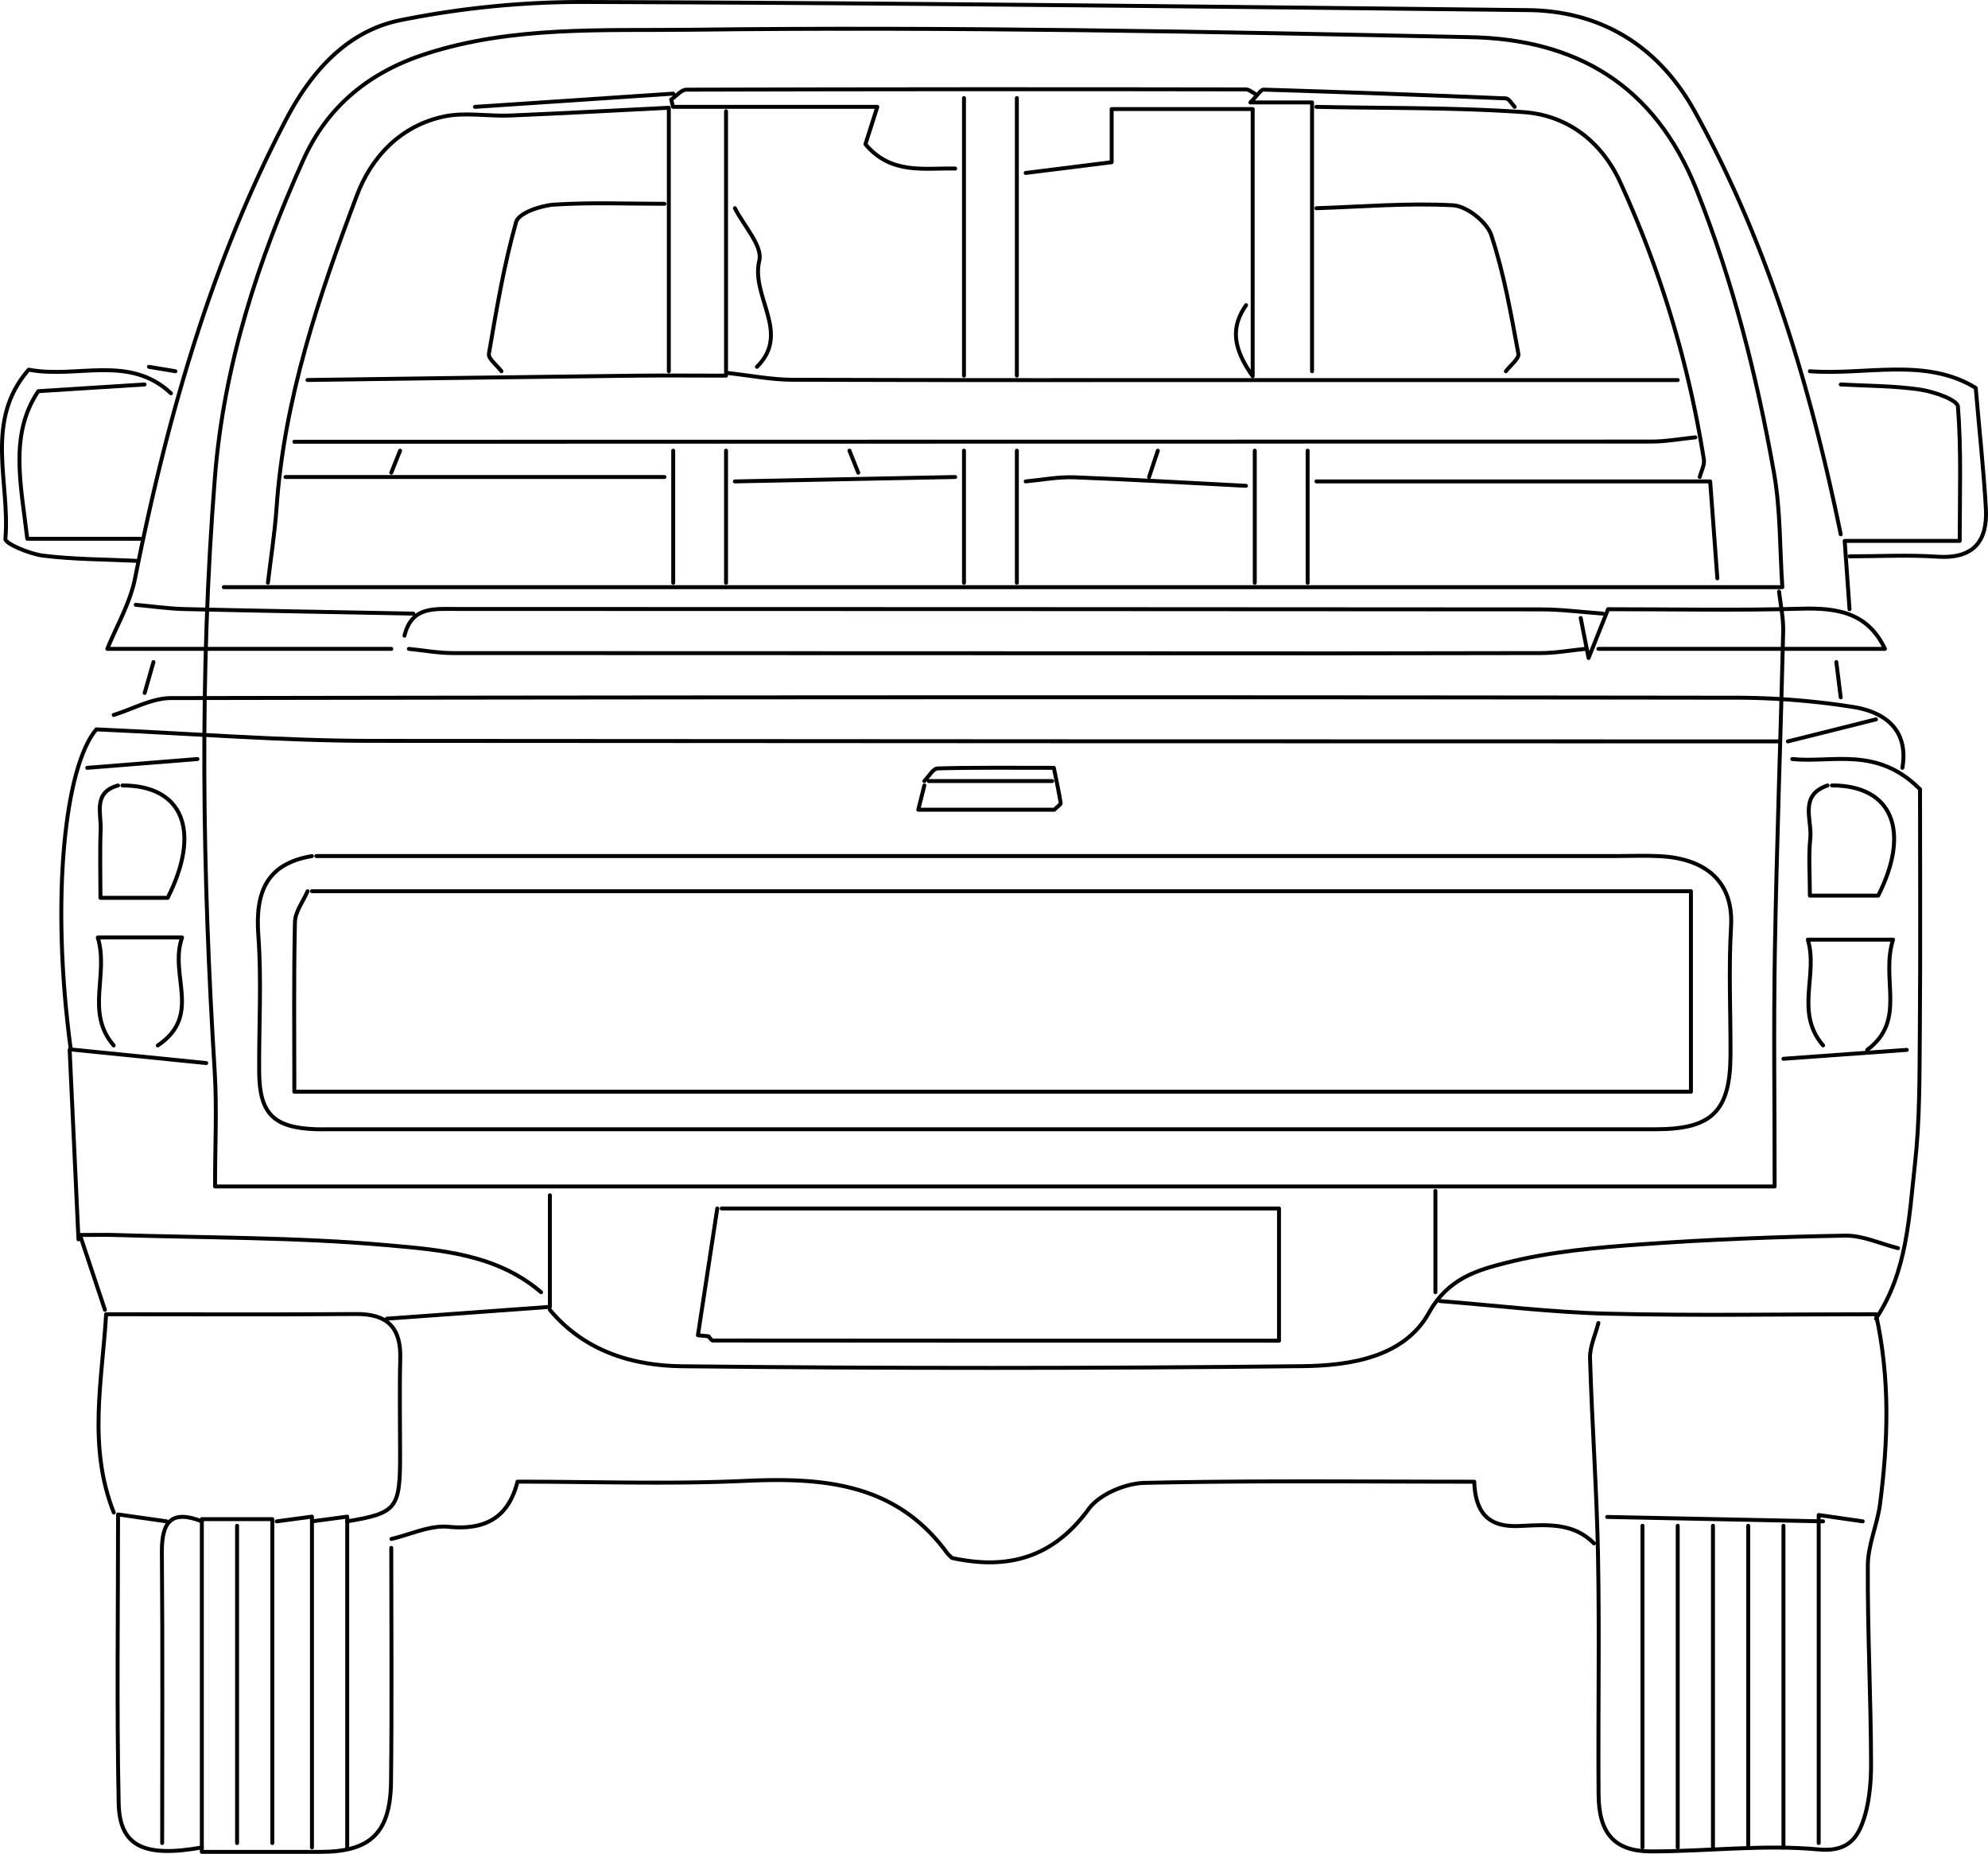 <svg xmlns="http://www.w3.org/2000/svg" viewBox="0 0 1010.38 942"><defs><style>.cls-1{fill:none;stroke:#000;stroke-linecap:round;stroke-linejoin:round;stroke-width:2px;}</style></defs><title>pickup_back</title><g id="Capa_2" data-name="Capa 2"><g id="Capa_1-2" data-name="Capa 1"><path class="cls-1" d="M113.77,298.36H905.85c-1.31-19.46-.87-39.15-4.25-58.16-8.7-49-20.74-96.93-39.3-143.63C841,43,801,20,747.43,18.89c-132.08-2.78-264.23-5.4-396.3-3.78-44.56.54-90.45-2-134.41,12.15-28.79,9.26-50.18,26.48-62.55,53.95-23.13,51.4-40.43,104.47-44.93,161.17-8,100.77-6.33,201.51-.11,302.29,1.15,18.62.16,37.37.16,58.21H901.94c0-41.77-.56-81.35.14-120.91.94-53.75,2.94-107.48,4.21-161.22.16-6.7-1.36-13.43-2.11-20.15"/><path class="cls-1" d="M935.53,271.49c-15.4-74.83-37-147.64-74.16-214.81-18-32.56-46.76-51.12-84.82-51.54C616.83,3.39,457.1,1.53,297.38,1a468.2,468.2,0,0,0-93.89,9.26c-27.29,5.53-45.57,26.45-58.27,50.81-38.27,73.35-60.46,152-76.57,232.74-2.55,12.78-9.58,24.67-14.1,35.9H198.86"/><path class="cls-1" d="M904.18,376.73q-358.26,0-716.52-.27c-44.84-.1-89.67-3.68-138.69-5.84-16,18.74-23.38,85.85-13,162.64l68.84,6.92"/><path class="cls-1" d="M57.79,363.29c9.71-3,19.41-8.56,29.11-8.57q396.33-.72,792.65-.19a386.87,386.87,0,0,1,62.62,4.76c15.59,2.58,28,11.36,24.7,30.87"/><path class="cls-1" d="M810.14,784.25c-10.82-10.93-24.71-9.39-38.06-8.83-14.58.6-22.2-5.49-22.81-22.52-55.55,0-111.55-.64-167.51.6-9.8.22-22.94,5.77-28.47,13.31-17.61,24-39.92,31.23-69.35,24.87a17.22,17.22,0,0,1-2.92-3c-26.17-35.49-63.28-38-103-36.17-38,1.72-76.11.37-115,.37-4.57,18-16,24.78-35.07,22.94-9.39-.91-19.35,3.93-29,6.17"/><path class="cls-1" d="M805.66,329.71c-7.47.74-14.93,2.12-22.39,2.14q-104.13.24-208.24.1-172.41,0-344.82-.1c-7.47,0-14.93-1.4-22.4-2.14"/><path class="cls-1" d="M814.61,311.79c-10.44-.74-20.89-2.13-31.34-2.14q-275.42-.19-550.82-.21c-11.66,0-23.2-1.49-26.87,13.55"/><path class="cls-1" d="M964.64,634.23c-9-2.24-17.95-6.52-26.87-6.36-34.35.6-68.72,1.9-103,4.37-23.23,1.67-46.8,3.71-69.24,9.42-14.67,3.73-29.5,7.81-39.37,25.53-12.5,22.47-40,26.72-63.82,27q-157.85,1.76-315.71.05c-25.19-.26-49.66-7.69-67.17-28.66"/><path class="cls-1" d="M275,656.62c-22.6-19.42-51.36-21.53-78.43-23.92-46.05-4.07-92.49-3.71-138.77-5.17-3.73-.12-7.47,0-17.16,0,5,15,8.85,26.55,12.69,38.06"/><path class="cls-1" d="M176.47,773.05c25.11-4.23,26.87-6.42,26.87-33.58,0-16.42-.33-32.85.09-49.26.4-15.77-6.72-22.64-22.49-22.51-41,.34-82.1.11-127,.11-2,33.59-9.41,67.18,3.89,100.76"/><path class="cls-1" d="M86.9,199.84c-21.34-20-47.79-7.29-72.33-12-22.89,26.15-9.31,57.4-11.84,86-.21,2.37,12.3,7.66,19.28,8.52,15.53,1.9,31.31,1.85,47,2.6"/><path class="cls-1" d="M919.85,188.64c28.58,2.13,58.66-7.25,84.29,8.47,1.92,22.17,4,41.53,5.15,60.95,1,16.76-6,26-24.52,24.82-14.86-1-29.84-.19-44.76-.19"/><path class="cls-1" d="M84.66,773.05,60,769.54c0,49.76-.7,98.3.32,146.81.46,21.89,13,27.64,42.23,22.4"/><path class="cls-1" d="M369,56.54v132.9c12.42,1.36,23,3.49,33.59,3.53,82.84.28,165.69.15,248.54.15H852.68"/><path class="cls-1" d="M940,309.56c-.8-11.2-1.59-22.39-2.46-34.71H996c0-23.32.87-45.87-.9-68.22-.27-3.5-12.3-7.66-19.3-8.68-13.26-1.95-26.82-1.84-40.25-2.59"/><path class="cls-1" d="M73.47,195.36l-54,3.41c-14.88,22.08-8.8,47.47-5.6,75H71.23"/><path class="cls-1" d="M731.77,661.1c28.36,2.24,56.69,5.73,85.09,6.42,44.77,1.09,89.58.29,136.58.29,7.33,33.21,6.12,64.73,2.1,96.27-1.35,10.56-6.19,20.9-6.24,31.36-.17,33.59,1.56,67.18,1.66,100.76,0,10.45-1,21.63-4.79,31.13-3.21,7.93-8.47,13.69-21.93,12.43-28-2.61-56.63,1-85,1-18.62,0-26.63-9-26.78-28.91-.31-40.31.48-80.62-.27-120.91-.63-33.6-3.06-67.17-4.07-100.77-.17-5.92,2.75-11.94,4.25-17.91"/><path class="cls-1" d="M852.68,775.29V938.75"/><path class="cls-1" d="M870.59,775.29V938.75"/><path class="cls-1" d="M158.55,773.05l17.92-2.4v168.1"/><path class="cls-1" d="M834.77,775.29V938.75"/><path class="cls-1" d="M140.64,773.05l17.91-2.4v168.1"/><path class="cls-1" d="M906.42,775.29V938.75"/><path class="cls-1" d="M888.51,775.29V938.75"/><path class="cls-1" d="M102.58,773.05c-15.55-6.13-20.44.35-20.31,15.68.42,49.25.15,98.52.15,147.78"/><path class="cls-1" d="M138.4,936.51V771.93H102.58V941c21.58,0,41,0,60.45,0,25.38-.07,35.42-9.64,35.71-35.82.44-39.55.12-79.12.12-118.67"/><path class="cls-1" d="M120.49,775.29V936.51"/><path class="cls-1" d="M946.72,773.05l-22.39-3.22V936.51"/><path class="cls-1" d="M339.92,188.64V54.76c-25.41,1.26-53,2.79-80.61,3.94-11.18.46-22.77-1.77-33.5.46-22,4.58-37,20.39-44.41,40.09-19.35,51.33-37,103.35-40.85,158.8-.89,12.73-2.89,25.38-4.39,38.07"/><path class="cls-1" d="M669.07,54.3c35.08.74,70.25.25,105.21,2.68,22.4,1.56,39.64,14.93,49.11,35.46a539.84,539.84,0,0,1,42.57,141c.45,2.79-1.34,6-2.08,8.93"/><path class="cls-1" d="M337.68,103.56c-18.66,0-37.37-.79-55.95.41-6.88.44-18.1,4.24-19.39,8.77-6.22,21.89-10,44.51-13.86,67-.43,2.53,4.12,5.91,6.36,8.89"/><path class="cls-1" d="M872.83,293.88c-1.16-15.71-2.33-31.42-3.65-49.26H669.07"/><path class="cls-1" d="M149.6,224.47q344.82,0,689.65-.1c7.46,0,14.92-1.39,22.39-2.14"/><path class="cls-1" d="M949,533.47c20.22-15,6.7-35.71,13.12-56H918.81c5.41,17.86-6.8,36.91,7.76,53.74"/><path class="cls-1" d="M80.19,531.23c22.83-15.34,5.53-35.7,12.35-54.86H49.7c5.74,19-6.46,38,8.09,54.86"/><path class="cls-1" d="M145.12,242.38H337.68"/><path class="cls-1" d="M485.47,85.64c-15.77-.36-32.54,3.25-45.63-12.35,1.61-5.06,3.48-10.91,6.05-19H342.06c-.3-1.25-.61-2.49-.92-3.73,2.58-1.74,5.16-5,7.74-5q142.19-.39,284.37-.13c1.49,0,3,1.4,4.47,2.15"/><path class="cls-1" d="M489.94,49.82V190.88"/><path class="cls-1" d="M342.16,47.58,241.4,54.3"/><path class="cls-1" d="M769.83,54.3c-1.49-1.5-2.93-4.23-4.48-4.3q-61.56-2.58-123.15-4.46c-1.45,0-3,2.79-6.71,6.52h31.34V188.64"/><path class="cls-1" d="M516.81,49.82V190.88"/><path class="cls-1" d="M369,190.88c-14.93,0-29.86-.15-44.78,0q-84,1-167.93,2.21"/><path class="cls-1" d="M521.29,87.88,565,82.42v-27h71.66V191.18c-10.31-14.62-11.07-25.07-3.36-36.12"/><path class="cls-1" d="M35.4,533.47q2.25,48.13,4.48,96.28"/><path class="cls-1" d="M210.05,311.79c-38.81-.74-77.62-1.39-116.43-2.31-8.22-.2-16.42-1.42-24.63-2.16"/><path class="cls-1" d="M812.38,329.71H958c-8.71-18.5-24.34-20.94-42.66-20.41-32.07.92-64.18.26-98.06.26-2.48,6.2-5.19,13-9.9,24.79-1.84-9.38-2.92-14.85-4-20.32"/><path class="cls-1" d="M669.07,105.8c23.14-.75,46.34-2.74,69.37-1.49,7,.38,17.25,8.44,19.48,15.16,6.49,19.48,10,40,13.78,60.29.47,2.47-4.11,5.9-6.35,8.88"/><path class="cls-1" d="M469.79,399.12c-.88,3.53-1.77,7.06-3.08,12.32h69.14c1.86-1.87,3.34-2.74,3.24-3.34-.87-5.35-2-10.64-3.48-17.94-20.23,0-39.67-.22-59.09.3-2.3.06-4.49,4.18-6.73,6.42"/><path class="cls-1" d="M910.9,385.69c20.45,2.11,42.93-6.74,64.93,15.36,0,38.34.25,80.9-.1,123.46-.18,22.4,0,44.93-2.49,67.14-3,26.86-3.93,54.63-19.8,78.4"/><path class="cls-1" d="M279.47,607.36v56.7l-82.85,6"/><path class="cls-1" d="M384.7,186.4c17.47-17.21-3.26-35.59,1.21-54,1.8-7.42-7.92-17.66-12.4-26.61"/><path class="cls-1" d="M534.73,396.88H472"/><path class="cls-1" d="M485.47,242.38l-112,2.24"/><path class="cls-1" d="M633.25,246.86c-29.11-1.49-58.21-3.23-87.33-4.32-8.18-.3-16.42,1.33-24.63,2.08"/><path class="cls-1" d="M100.34,385.69l-56,4.47"/><path class="cls-1" d="M729.53,605.12v51.5"/><path class="cls-1" d="M489.94,229v67.17"/><path class="cls-1" d="M342.16,229v67.17"/><path class="cls-1" d="M369,229v67.17"/><path class="cls-1" d="M516.81,229v67.17"/><path class="cls-1" d="M664.59,229v67.17"/><path class="cls-1" d="M637.72,229v67.17"/><path class="cls-1" d="M953.44,365.53l-44.78,11.2"/><path class="cls-1" d="M969.11,533.47,906.42,538"/><path class="cls-1" d="M933.29,336.42q1.11,9,2.24,17.92"/><path class="cls-1" d="M816.85,770.81l109.72,2.24"/><path class="cls-1" d="M78,336.42q-2.25,7.84-4.48,15.68"/><path class="cls-1" d="M588.46,229,584,242.38"/><path class="cls-1" d="M89.14,188.64,75.71,186.4"/><path class="cls-1" d="M203.34,229q-2.25,5.6-4.48,11.19"/><path class="cls-1" d="M431.73,229l4.47,11.19"/><path class="cls-1" d="M364.55,614.07l-9.83,64.41,5.35.53c.75.75,1.5,2.15,2.24,2.15,95.54.09,191.07.09,287.73.09V614.07H366.79"/><path class="cls-1" d="M60,399.12c-12.84,3.52-8.52,14.07-8.84,22.4-.44,11.22-.11,22.48-.11,34.7H85.23c17-33.7,8-57.1-23-57.1"/><path class="cls-1" d="M928.81,399.12c-14.69,5.06-7.75,17.48-8.75,26.89-.95,8.89-.21,17.95-.21,29.09h34.72c16.47-32.57,7.46-56-23.52-56"/><path class="cls-1" d="M158.55,435c-23.25,3.9-28.87,18.52-27.25,40.33,1.71,23,.25,46.25.42,69.38.17,21.31,7.37,28.37,29.07,29.1,2.24.08,4.48,0,6.72,0h674c28.73,0,37.94-9.21,38-38.06.08-21.65-1-43.35.28-64.92,1.42-24.46-14.86-34.68-36.09-35.78-7.44-.39-14.92-.06-22.39-.06H160.79"/><path class="cls-1" d="M156.32,452.86c-2.24,5.22-6.3,10.41-6.42,15.68-.64,28.35-.3,56.72-.3,86.2H859.4V452.86H158.55"/></g></g></svg>